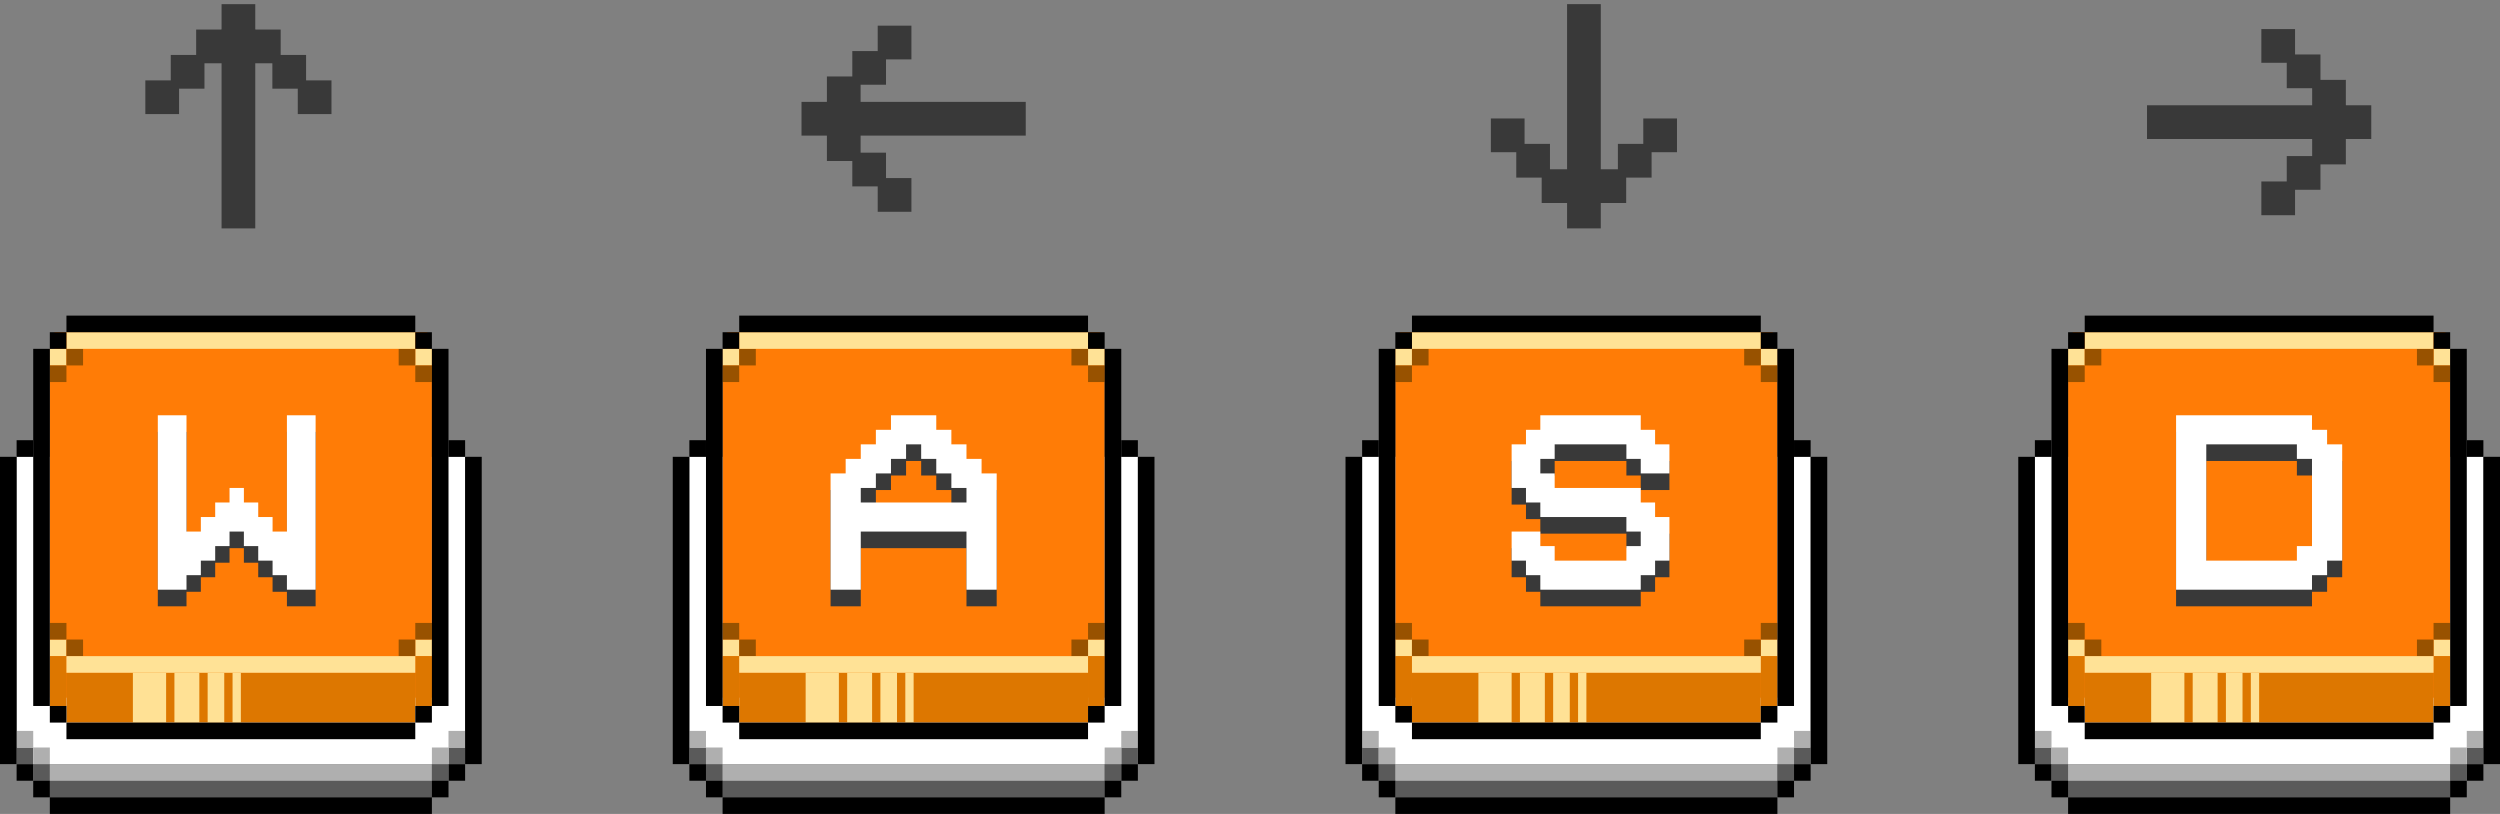 <svg width="301" height="98" viewBox="0 0 301 98" fill="none" xmlns="http://www.w3.org/2000/svg">
<rect x="0" y="0" width="301" height="98" fill="#808080" stroke="none"/>
<rect x="27.176" y="4.059" width="3.059" height="22.941" fill="#393939" stroke="#393939"/>
<rect x="18" y="10.177" width="3.059" height="3.059" fill="#393939" stroke="#393939"/>
<rect x="21.059" y="7.117" width="3.059" height="3.059" fill="#393939" stroke="#393939"/>
<rect x="24.117" y="4.059" width="3.059" height="3.059" fill="#393939" stroke="#393939"/>
<rect x="27.176" y="1" width="3.059" height="3.059" fill="#393939" stroke="#393939"/>
<rect x="30.234" y="4.059" width="3.059" height="3.059" fill="#393939" stroke="#393939"/>
<rect x="33.293" y="7.117" width="3.059" height="3.059" fill="#393939" stroke="#393939"/>
<rect x="36.352" y="10.177" width="3.059" height="3.059" fill="#393939" stroke="#393939"/>
<rect x="2" y="55" width="54" height="37" fill="white"/>
<rect width="2" height="2" transform="matrix(-1 0 0 1 4 92)" fill="black"/>
<rect width="2" height="2" transform="matrix(-1 0 0 1 4 90)" fill="#5A5A5A"/>
<rect width="2" height="2" transform="matrix(-1 0 0 1 4 88)" fill="#AFAFAF"/>
<rect width="2" height="2" transform="matrix(-1 0 0 1 6 92)" fill="#5A5A5A"/>
<rect width="2" height="2" transform="matrix(-1 0 0 1 6 90)" fill="#AFAFAF"/>
<rect width="46" height="2" transform="matrix(-1 0 0 1 52 94)" fill="#5A5A5A"/>
<rect width="46" height="2" transform="matrix(-1 0 0 1 52 92)" fill="#AFAFAF"/>
<rect width="2" height="2" transform="matrix(-1 0 0 1 4 53)" fill="black"/>
<rect width="2" height="2" transform="matrix(-1 0 0 1 6 94)" fill="black"/>
<rect x="6" y="96" width="46" height="2" fill="black"/>
<rect width="2" height="37" transform="matrix(-1 0 0 1 2 55)" fill="black"/>
<path fill-rule="evenodd" clip-rule="evenodd" d="M51.446 40H6.555V42H6V84H52V42H51.446V40Z" fill="#FF7C06"/>
<rect x="6" y="42" width="2" height="2" fill="#FFE296"/>
<rect x="52" y="42" width="2" height="2" transform="rotate(90 52 42)" fill="#FFE296"/>
<rect x="52" y="79" width="2" height="2" transform="rotate(-180 52 79)" fill="#FFE296"/>
<rect x="6" y="79" width="2" height="2" transform="rotate(-90 6 79)" fill="#FFE296"/>
<rect x="6" y="85" width="6" height="2" transform="rotate(-90 6 85)" fill="#DD7700"/>
<rect x="8" y="42" width="2" height="2" fill="#985200"/>
<rect x="52" y="44" width="2" height="2" transform="rotate(90 52 44)" fill="#985200"/>
<rect x="50" y="79" width="2" height="2" transform="rotate(-180 50 79)" fill="#985200"/>
<rect x="6" y="77" width="2" height="2" transform="rotate(-90 6 77)" fill="#985200"/>
<rect x="6" y="44" width="2" height="2" fill="#985200"/>
<rect x="50" y="42" width="2" height="2" transform="rotate(90 50 42)" fill="#985200"/>
<rect x="52" y="77" width="2" height="2" transform="rotate(-180 52 77)" fill="#985200"/>
<rect x="8" y="79" width="2" height="2" transform="rotate(-90 8 79)" fill="#985200"/>
<rect x="52" y="85" width="2" height="6" transform="rotate(-180 52 85)" fill="#DD7700"/>
<rect x="50" y="87" width="42" height="6" transform="rotate(-180 50 87)" fill="#DD7700"/>
<rect x="8" y="40" width="42" height="2" fill="#FFE296"/>
<rect x="8" y="79" width="42" height="2" fill="#FFE296"/>
<rect x="16" y="87" width="6" height="4" transform="rotate(-90 16 87)" fill="#FFE195"/>
<rect x="21" y="87" width="6" height="3" transform="rotate(-90 21 87)" fill="#FFE195"/>
<rect x="25" y="87" width="6" height="2" transform="rotate(-90 25 87)" fill="#FFE195"/>
<rect x="28" y="87" width="6" height="1" transform="rotate(-90 28 87)" fill="#FFE195"/>
<rect x="50" y="40" width="2" height="2" fill="black"/>
<rect x="54" y="53" width="2" height="2" fill="black"/>
<rect x="50" y="85" width="2" height="2" fill="black"/>
<rect x="52" y="42" width="2" height="43" fill="black"/>
<rect x="6" y="40" width="2" height="2" fill="black"/>
<rect x="4" y="42" width="2" height="43" fill="black"/>
<rect x="8" y="38" width="42" height="2" fill="black"/>
<rect x="6" y="85" width="2" height="2" fill="black"/>
<rect x="8" y="87" width="42" height="2" fill="black"/>
<rect x="54" y="92" width="2" height="2" fill="black"/>
<rect width="2" height="2" transform="matrix(-1 0 0 1 54 92)" fill="#5A5A5A"/>
<rect width="2" height="2" transform="matrix(-1 0 0 1 56 90)" fill="#5A5A5A"/>
<rect width="2" height="2" transform="matrix(-1 0 0 1 54 90)" fill="#AFAFAF"/>
<rect width="2" height="2" transform="matrix(-1 0 0 1 56 88)" fill="#AFAFAF"/>
<rect x="52" y="94" width="2" height="2" fill="black"/>
<rect x="56" y="55" width="2" height="37" fill="black"/>
<path d="M34.545 60.75V52H36.273H38V53.75V55.5V57.25V60.75V62.5V64.25V66V67.75V69.5V71.25V73H36.273H34.545V71.25H32.818V69.5H31.091V67.75H29.364V66H27.636V67.75H25.909V69.5H24.182V71.25H22.454V73H19V71.25V69.5V55.5V52H22.454V60.75V66H24.182V64.25H25.909V62.5H27.636V60.75H29.364V62.5H31.091V64.25H32.818V66H34.545V60.75Z" fill="#393939"/>
<path d="M34.545 58.75V50H36.273H38V51.75V53.5V55.25V58.75V60.5V62.25V64V65.75V67.5V69.25V71H36.273H34.545V69.25H32.818V67.5H31.091V65.75H29.364V64H27.636V65.75H25.909V67.5H24.182V69.25H22.454V71H19V69.25V67.5V53.5V50H22.454V58.75V64H24.182V62.25H25.909V60.5H27.636V58.75H29.364V60.5H31.091V62.25H32.818V64H34.545V58.75Z" fill="white"/>
<rect x="100.059" y="15.823" width="3.059" height="22.941" transform="rotate(-90 100.059 15.823)" fill="#393939" stroke="#393939"/>
<rect x="106.176" y="25" width="3.059" height="3.059" transform="rotate(-90 106.176 25)" fill="#393939" stroke="#393939"/>
<rect x="103.117" y="21.942" width="3.059" height="3.059" transform="rotate(-90 103.117 21.942)" fill="#393939" stroke="#393939"/>
<rect x="100.059" y="18.883" width="3.059" height="3.059" transform="rotate(-90 100.059 18.883)" fill="#393939" stroke="#393939"/>
<rect x="97" y="15.823" width="3.059" height="3.059" transform="rotate(-90 97 15.823)" fill="#393939" stroke="#393939"/>
<rect x="100.059" y="12.765" width="3.059" height="3.059" transform="rotate(-90 100.059 12.765)" fill="#393939" stroke="#393939"/>
<rect x="103.117" y="9.706" width="3.059" height="3.059" transform="rotate(-90 103.117 9.706)" fill="#393939" stroke="#393939"/>
<rect x="106.176" y="6.648" width="3.059" height="3.059" transform="rotate(-90 106.176 6.648)" fill="#393939" stroke="#393939"/>
<rect x="83" y="55" width="54" height="37" fill="white"/>
<rect width="2" height="2" transform="matrix(-1 0 0 1 85 92)" fill="black"/>
<rect width="2" height="2" transform="matrix(-1 0 0 1 85 90)" fill="#5A5A5A"/>
<rect width="2" height="2" transform="matrix(-1 0 0 1 85 88)" fill="#AFAFAF"/>
<rect width="2" height="2" transform="matrix(-1 0 0 1 87 92)" fill="#5A5A5A"/>
<rect width="2" height="2" transform="matrix(-1 0 0 1 87 90)" fill="#AFAFAF"/>
<rect width="46" height="2" transform="matrix(-1 0 0 1 133 94)" fill="#5A5A5A"/>
<rect width="46" height="2" transform="matrix(-1 0 0 1 133 92)" fill="#AFAFAF"/>
<rect width="2" height="2" transform="matrix(-1 0 0 1 85 53)" fill="black"/>
<rect width="2" height="2" transform="matrix(-1 0 0 1 87 94)" fill="black"/>
<rect x="87" y="96" width="46" height="2" fill="black"/>
<rect width="2" height="37" transform="matrix(-1 0 0 1 83 55)" fill="black"/>
<path fill-rule="evenodd" clip-rule="evenodd" d="M132.446 40H87.555V42H87V84H133V42H132.446V40Z" fill="#FF7C06"/>
<rect x="87" y="42" width="2" height="2" fill="#FFE296"/>
<rect x="133" y="42" width="2" height="2" transform="rotate(90 133 42)" fill="#FFE296"/>
<rect x="133" y="79" width="2" height="2" transform="rotate(-180 133 79)" fill="#FFE296"/>
<rect x="87" y="79" width="2" height="2" transform="rotate(-90 87 79)" fill="#FFE296"/>
<rect x="87" y="85" width="6" height="2" transform="rotate(-90 87 85)" fill="#DD7700"/>
<rect x="89" y="42" width="2" height="2" fill="#985200"/>
<rect x="133" y="44" width="2" height="2" transform="rotate(90 133 44)" fill="#985200"/>
<rect x="131" y="79" width="2" height="2" transform="rotate(-180 131 79)" fill="#985200"/>
<rect x="87" y="77" width="2" height="2" transform="rotate(-90 87 77)" fill="#985200"/>
<rect x="87" y="44" width="2" height="2" fill="#985200"/>
<rect x="131" y="42" width="2" height="2" transform="rotate(90 131 42)" fill="#985200"/>
<rect x="133" y="77" width="2" height="2" transform="rotate(-180 133 77)" fill="#985200"/>
<rect x="89" y="79" width="2" height="2" transform="rotate(-90 89 79)" fill="#985200"/>
<rect x="133" y="85" width="2" height="6" transform="rotate(-180 133 85)" fill="#DD7700"/>
<rect x="131" y="87" width="42" height="6" transform="rotate(-180 131 87)" fill="#DD7700"/>
<rect x="89" y="40" width="42" height="2" fill="#FFE296"/>
<rect x="89" y="79" width="42" height="2" fill="#FFE296"/>
<rect x="97" y="87" width="6" height="4" transform="rotate(-90 97 87)" fill="#FFE195"/>
<rect x="102" y="87" width="6" height="3" transform="rotate(-90 102 87)" fill="#FFE195"/>
<rect x="106" y="87" width="6" height="2" transform="rotate(-90 106 87)" fill="#FFE195"/>
<rect x="109" y="87" width="6" height="1" transform="rotate(-90 109 87)" fill="#FFE195"/>
<rect x="131" y="40" width="2" height="2" fill="black"/>
<rect x="135" y="53" width="2" height="2" fill="black"/>
<rect x="131" y="85" width="2" height="2" fill="black"/>
<rect x="133" y="42" width="2" height="43" fill="black"/>
<rect x="87" y="40" width="2" height="2" fill="black"/>
<rect x="85" y="42" width="2" height="43" fill="black"/>
<rect x="89" y="38" width="42" height="2" fill="black"/>
<rect x="87" y="85" width="2" height="2" fill="black"/>
<rect x="89" y="87" width="42" height="2" fill="black"/>
<rect x="135" y="92" width="2" height="2" fill="black"/>
<rect width="2" height="2" transform="matrix(-1 0 0 1 135 92)" fill="#5A5A5A"/>
<rect width="2" height="2" transform="matrix(-1 0 0 1 137 90)" fill="#5A5A5A"/>
<rect width="2" height="2" transform="matrix(-1 0 0 1 135 90)" fill="#AFAFAF"/>
<rect width="2" height="2" transform="matrix(-1 0 0 1 137 88)" fill="#AFAFAF"/>
<rect x="133" y="94" width="2" height="2" fill="black"/>
<rect x="137" y="55" width="2" height="37" fill="black"/>
<path d="M100 71.25V69.5V66V62.5V60.75V59H101.818V57.25H103.636V55.5H105.455V53.75H107.273V52H112.727V53.75H114.545V55.5H116.364V57.25H118.182V59H120V60.75V62.5V66V69.5V71.25V73H118.182H116.364V71.25V69.5V66H103.636V69.5V71.25V73H101.818H100V71.25ZM116.364 62.5V60.75H114.545V59H112.727V57.25H110.909V55.5H109.091V57.25H107.273V59H105.455V60.75H103.636V62.5H116.364Z" fill="#393939"/>
<path d="M100 69.25V67.5V64V60.5V58.75V57H101.818V55.25H103.636V53.5H105.455V51.75H107.273V50H112.727V51.75H114.545V53.5H116.364V55.25H118.182V57H120V58.75V60.5V64V67.5V69.25V71H118.182H116.364V69.25V67.5V64H103.636V67.5V69.25V71H101.818H100V69.25ZM116.364 60.5V58.75H114.545V57H112.727V55.25H110.909V53.5H109.091V55.25H107.273V57H105.455V58.75H103.636V60.5H116.364Z" fill="white"/>
<rect x="192.234" y="23.941" width="3.059" height="22.941" transform="rotate(-180 192.234 23.941)" fill="#393939" stroke="#393939"/>
<rect x="201.41" y="17.823" width="3.059" height="3.059" transform="rotate(-180 201.41 17.823)" fill="#393939" stroke="#393939"/>
<rect x="198.352" y="20.883" width="3.059" height="3.059" transform="rotate(-180 198.352 20.883)" fill="#393939" stroke="#393939"/>
<rect x="195.293" y="23.941" width="3.059" height="3.059" transform="rotate(-180 195.293 23.941)" fill="#393939" stroke="#393939"/>
<rect x="192.234" y="27" width="3.059" height="3.059" transform="rotate(-180 192.234 27)" fill="#393939" stroke="#393939"/>
<rect x="189.176" y="23.941" width="3.059" height="3.059" transform="rotate(-180 189.176 23.941)" fill="#393939" stroke="#393939"/>
<rect x="186.117" y="20.883" width="3.059" height="3.059" transform="rotate(-180 186.117 20.883)" fill="#393939" stroke="#393939"/>
<rect x="183.059" y="17.823" width="3.059" height="3.059" transform="rotate(-180 183.059 17.823)" fill="#393939" stroke="#393939"/>
<rect x="164" y="55" width="54" height="37" fill="white"/>
<rect width="2" height="2" transform="matrix(-1 0 0 1 166 92)" fill="black"/>
<rect width="2" height="2" transform="matrix(-1 0 0 1 166 90)" fill="#5A5A5A"/>
<rect width="2" height="2" transform="matrix(-1 0 0 1 166 88)" fill="#AFAFAF"/>
<rect width="2" height="2" transform="matrix(-1 0 0 1 168 92)" fill="#5A5A5A"/>
<rect width="2" height="2" transform="matrix(-1 0 0 1 168 90)" fill="#AFAFAF"/>
<rect width="46" height="2" transform="matrix(-1 0 0 1 214 94)" fill="#5A5A5A"/>
<rect width="46" height="2" transform="matrix(-1 0 0 1 214 92)" fill="#AFAFAF"/>
<rect width="2" height="2" transform="matrix(-1 0 0 1 166 53)" fill="black"/>
<rect width="2" height="2" transform="matrix(-1 0 0 1 168 94)" fill="black"/>
<rect x="168" y="96" width="46" height="2" fill="black"/>
<rect width="2" height="37" transform="matrix(-1 0 0 1 164 55)" fill="black"/>
<path fill-rule="evenodd" clip-rule="evenodd" d="M213.446 40H168.555V42H168V84H214V42H213.446V40Z" fill="#FF7C06"/>
<rect x="168" y="42" width="2" height="2" fill="#FFE296"/>
<rect x="214" y="42" width="2" height="2" transform="rotate(90 214 42)" fill="#FFE296"/>
<rect x="214" y="79" width="2" height="2" transform="rotate(-180 214 79)" fill="#FFE296"/>
<rect x="168" y="79" width="2" height="2" transform="rotate(-90 168 79)" fill="#FFE296"/>
<rect x="168" y="85" width="6" height="2" transform="rotate(-90 168 85)" fill="#DD7700"/>
<rect x="170" y="42" width="2" height="2" fill="#985200"/>
<rect x="214" y="44" width="2" height="2" transform="rotate(90 214 44)" fill="#985200"/>
<rect x="212" y="79" width="2" height="2" transform="rotate(-180 212 79)" fill="#985200"/>
<rect x="168" y="77" width="2" height="2" transform="rotate(-90 168 77)" fill="#985200"/>
<rect x="168" y="44" width="2" height="2" fill="#985200"/>
<rect x="212" y="42" width="2" height="2" transform="rotate(90 212 42)" fill="#985200"/>
<rect x="214" y="77" width="2" height="2" transform="rotate(-180 214 77)" fill="#985200"/>
<rect x="170" y="79" width="2" height="2" transform="rotate(-90 170 79)" fill="#985200"/>
<rect x="214" y="85" width="2" height="6" transform="rotate(-180 214 85)" fill="#DD7700"/>
<rect x="212" y="87" width="42" height="6" transform="rotate(-180 212 87)" fill="#DD7700"/>
<rect x="170" y="40" width="42" height="2" fill="#FFE296"/>
<rect x="170" y="79" width="42" height="2" fill="#FFE296"/>
<rect x="178" y="87" width="6" height="4" transform="rotate(-90 178 87)" fill="#FFE195"/>
<rect x="183" y="87" width="6" height="3" transform="rotate(-90 183 87)" fill="#FFE195"/>
<rect x="187" y="87" width="6" height="2" transform="rotate(-90 187 87)" fill="#FFE195"/>
<rect x="190" y="87" width="6" height="1" transform="rotate(-90 190 87)" fill="#FFE195"/>
<rect x="212" y="40" width="2" height="2" fill="black"/>
<rect x="216" y="53" width="2" height="2" fill="black"/>
<rect x="212" y="85" width="2" height="2" fill="black"/>
<rect x="214" y="42" width="2" height="43" fill="black"/>
<rect x="168" y="40" width="2" height="2" fill="black"/>
<rect x="166" y="42" width="2" height="43" fill="black"/>
<rect x="170" y="38" width="42" height="2" fill="black"/>
<rect x="168" y="85" width="2" height="2" fill="black"/>
<rect x="170" y="87" width="42" height="2" fill="black"/>
<rect x="216" y="92" width="2" height="2" fill="black"/>
<rect width="2" height="2" transform="matrix(-1 0 0 1 216 92)" fill="#5A5A5A"/>
<rect width="2" height="2" transform="matrix(-1 0 0 1 218 90)" fill="#5A5A5A"/>
<rect width="2" height="2" transform="matrix(-1 0 0 1 216 90)" fill="#AFAFAF"/>
<rect width="2" height="2" transform="matrix(-1 0 0 1 218 88)" fill="#AFAFAF"/>
<rect x="214" y="94" width="2" height="2" fill="black"/>
<rect x="218" y="55" width="2" height="37" fill="black"/>
<path d="M185.455 66V67.75H187.182V69.5H188.909H190.636H192.364H194.091H195.818V67.75H197.545V66H195.818V64.25H194.091H192.364H190.636H185.455V62.5H183.727V60.75H182V59V57.25V55.5H183.727V53.75H185.455V52H188.909H190.636H192.364H197.545V53.75H199.273V55.5H201V59H197.545V57.25H195.818V55.5H194.091H192.364H190.636H188.909H187.182V57.25H185.455V59H187.182V60.75H188.909H190.636H192.364H197.545V62.5H199.273V64.25H201V66V67.75V69.5H199.273V71.25H197.545V73H192.364H190.636H185.455V71.25H183.727V69.5H182V66H185.455Z" fill="#393939"/>
<path d="M185.455 64V65.75H187.182V67.5H188.909H190.636H192.364H194.091H195.818V65.75H197.545V64H195.818V62.25H194.091H192.364H190.636H185.455V60.5H183.727V58.75H182V57V55.25V53.5H183.727V51.75H185.455V50H188.909H190.636H192.364H197.545V51.75H199.273V53.5H201V57H197.545V55.25H195.818V53.5H194.091H192.364H190.636H188.909H187.182V55.25H185.455V57H187.182V58.75H188.909H190.636H192.364H197.545V60.5H199.273V62.25H201V64V65.75V67.5H199.273V69.25H197.545V71H192.364H190.636H185.455V69.25H183.727V67.5H182V64H185.455Z" fill="white"/>
<rect x="281.941" y="13.177" width="3.059" height="22.941" transform="rotate(90 281.941 13.177)" fill="#393939" stroke="#393939"/>
<rect x="275.824" y="4" width="3.059" height="3.059" transform="rotate(90 275.824 4)" fill="#393939" stroke="#393939"/>
<rect x="278.883" y="7.059" width="3.059" height="3.059" transform="rotate(90 278.883 7.059)" fill="#393939" stroke="#393939"/>
<rect x="281.941" y="10.117" width="3.059" height="3.059" transform="rotate(90 281.941 10.117)" fill="#393939" stroke="#393939"/>
<rect x="285" y="13.177" width="3.059" height="3.059" transform="rotate(90 285 13.177)" fill="#393939" stroke="#393939"/>
<rect x="281.941" y="16.235" width="3.059" height="3.059" transform="rotate(90 281.941 16.235)" fill="#393939" stroke="#393939"/>
<rect x="278.883" y="19.294" width="3.059" height="3.059" transform="rotate(90 278.883 19.294)" fill="#393939" stroke="#393939"/>
<rect x="275.824" y="22.352" width="3.059" height="3.059" transform="rotate(90 275.824 22.352)" fill="#393939" stroke="#393939"/>
<rect x="245" y="55" width="54" height="37" fill="white"/>
<rect width="2" height="2" transform="matrix(-1 0 0 1 247 92)" fill="black"/>
<rect width="2" height="2" transform="matrix(-1 0 0 1 247 90)" fill="#5A5A5A"/>
<rect width="2" height="2" transform="matrix(-1 0 0 1 247 88)" fill="#AFAFAF"/>
<rect width="2" height="2" transform="matrix(-1 0 0 1 249 92)" fill="#5A5A5A"/>
<rect width="2" height="2" transform="matrix(-1 0 0 1 249 90)" fill="#AFAFAF"/>
<rect width="46" height="2" transform="matrix(-1 0 0 1 295 94)" fill="#5A5A5A"/>
<rect width="46" height="2" transform="matrix(-1 0 0 1 295 92)" fill="#AFAFAF"/>
<rect width="2" height="2" transform="matrix(-1 0 0 1 247 53)" fill="black"/>
<rect width="2" height="2" transform="matrix(-1 0 0 1 249 94)" fill="black"/>
<rect x="249" y="96" width="46" height="2" fill="black"/>
<rect width="2" height="37" transform="matrix(-1 0 0 1 245 55)" fill="black"/>
<path fill-rule="evenodd" clip-rule="evenodd" d="M294.446 40H249.555V42H249V84H295V42H294.446V40Z" fill="#FF7C06"/>
<rect x="249" y="42" width="2" height="2" fill="#FFE296"/>
<rect x="295" y="42" width="2" height="2" transform="rotate(90 295 42)" fill="#FFE296"/>
<rect x="295" y="79" width="2" height="2" transform="rotate(-180 295 79)" fill="#FFE296"/>
<rect x="249" y="79" width="2" height="2" transform="rotate(-90 249 79)" fill="#FFE296"/>
<rect x="249" y="85" width="6" height="2" transform="rotate(-90 249 85)" fill="#DD7700"/>
<rect x="251" y="42" width="2" height="2" fill="#985200"/>
<rect x="295" y="44" width="2" height="2" transform="rotate(90 295 44)" fill="#985200"/>
<rect x="293" y="79" width="2" height="2" transform="rotate(-180 293 79)" fill="#985200"/>
<rect x="249" y="77" width="2" height="2" transform="rotate(-90 249 77)" fill="#985200"/>
<rect x="249" y="44" width="2" height="2" fill="#985200"/>
<rect x="293" y="42" width="2" height="2" transform="rotate(90 293 42)" fill="#985200"/>
<rect x="295" y="77" width="2" height="2" transform="rotate(-180 295 77)" fill="#985200"/>
<rect x="251" y="79" width="2" height="2" transform="rotate(-90 251 79)" fill="#985200"/>
<rect x="295" y="85" width="2" height="6" transform="rotate(-180 295 85)" fill="#DD7700"/>
<rect x="293" y="87" width="42" height="6" transform="rotate(-180 293 87)" fill="#DD7700"/>
<rect x="251" y="40" width="42" height="2" fill="#FFE296"/>
<rect x="251" y="79" width="42" height="2" fill="#FFE296"/>
<rect x="259" y="87" width="6" height="4" transform="rotate(-90 259 87)" fill="#FFE195"/>
<rect x="264" y="87" width="6" height="3" transform="rotate(-90 264 87)" fill="#FFE195"/>
<rect x="268" y="87" width="6" height="2" transform="rotate(-90 268 87)" fill="#FFE195"/>
<rect x="271" y="87" width="6" height="1" transform="rotate(-90 271 87)" fill="#FFE195"/>
<rect x="293" y="40" width="2" height="2" fill="black"/>
<rect x="297" y="53" width="2" height="2" fill="black"/>
<rect x="293" y="85" width="2" height="2" fill="black"/>
<rect x="295" y="42" width="2" height="43" fill="black"/>
<rect x="249" y="40" width="2" height="2" fill="black"/>
<rect x="247" y="42" width="2" height="43" fill="black"/>
<rect x="251" y="38" width="42" height="2" fill="black"/>
<rect x="249" y="85" width="2" height="2" fill="black"/>
<rect x="251" y="87" width="42" height="2" fill="black"/>
<rect x="297" y="92" width="2" height="2" fill="black"/>
<rect width="2" height="2" transform="matrix(-1 0 0 1 297 92)" fill="#5A5A5A"/>
<rect width="2" height="2" transform="matrix(-1 0 0 1 299 90)" fill="#5A5A5A"/>
<rect width="2" height="2" transform="matrix(-1 0 0 1 297 90)" fill="#AFAFAF"/>
<rect width="2" height="2" transform="matrix(-1 0 0 1 299 88)" fill="#AFAFAF"/>
<rect x="295" y="94" width="2" height="2" fill="black"/>
<rect x="299" y="55" width="2" height="37" fill="black"/>
<path d="M271.091 55.5H267.455H265.636V64.25V69.5H267.455H271.091H272.909H274.727H276.545V67.75H278.364V66V64.25V59V57.25H276.545V55.5H274.727H272.909H271.091ZM262 55.5V53.75V52H263.818H265.636H271.091H278.364V53.75H280.182V55.5H282V59V60.75V62.5V64.25V69.5H280.182V71.25H278.364V73H271.091H265.636H263.818H262V71.25V69.5V67.75V64.25V62.5V60.75V59V57.25V55.5Z" fill="#393939"/>
<path d="M271.091 53.5H267.455H265.636V62.25V67.5H267.455H271.091H272.909H274.727H276.545V65.75H278.364V64V62.25V57V55.25H276.545V53.5H274.727H272.909H271.091ZM262 53.5V51.75V50H263.818H265.636H271.091H278.364V51.75H280.182V53.5H282V57V58.75V60.5V62.25V67.5H280.182V69.25H278.364V71H271.091H265.636H263.818H262V69.25V67.5V65.75V62.25V60.5V58.75V57V55.25V53.5Z" fill="white"/>
</svg>
